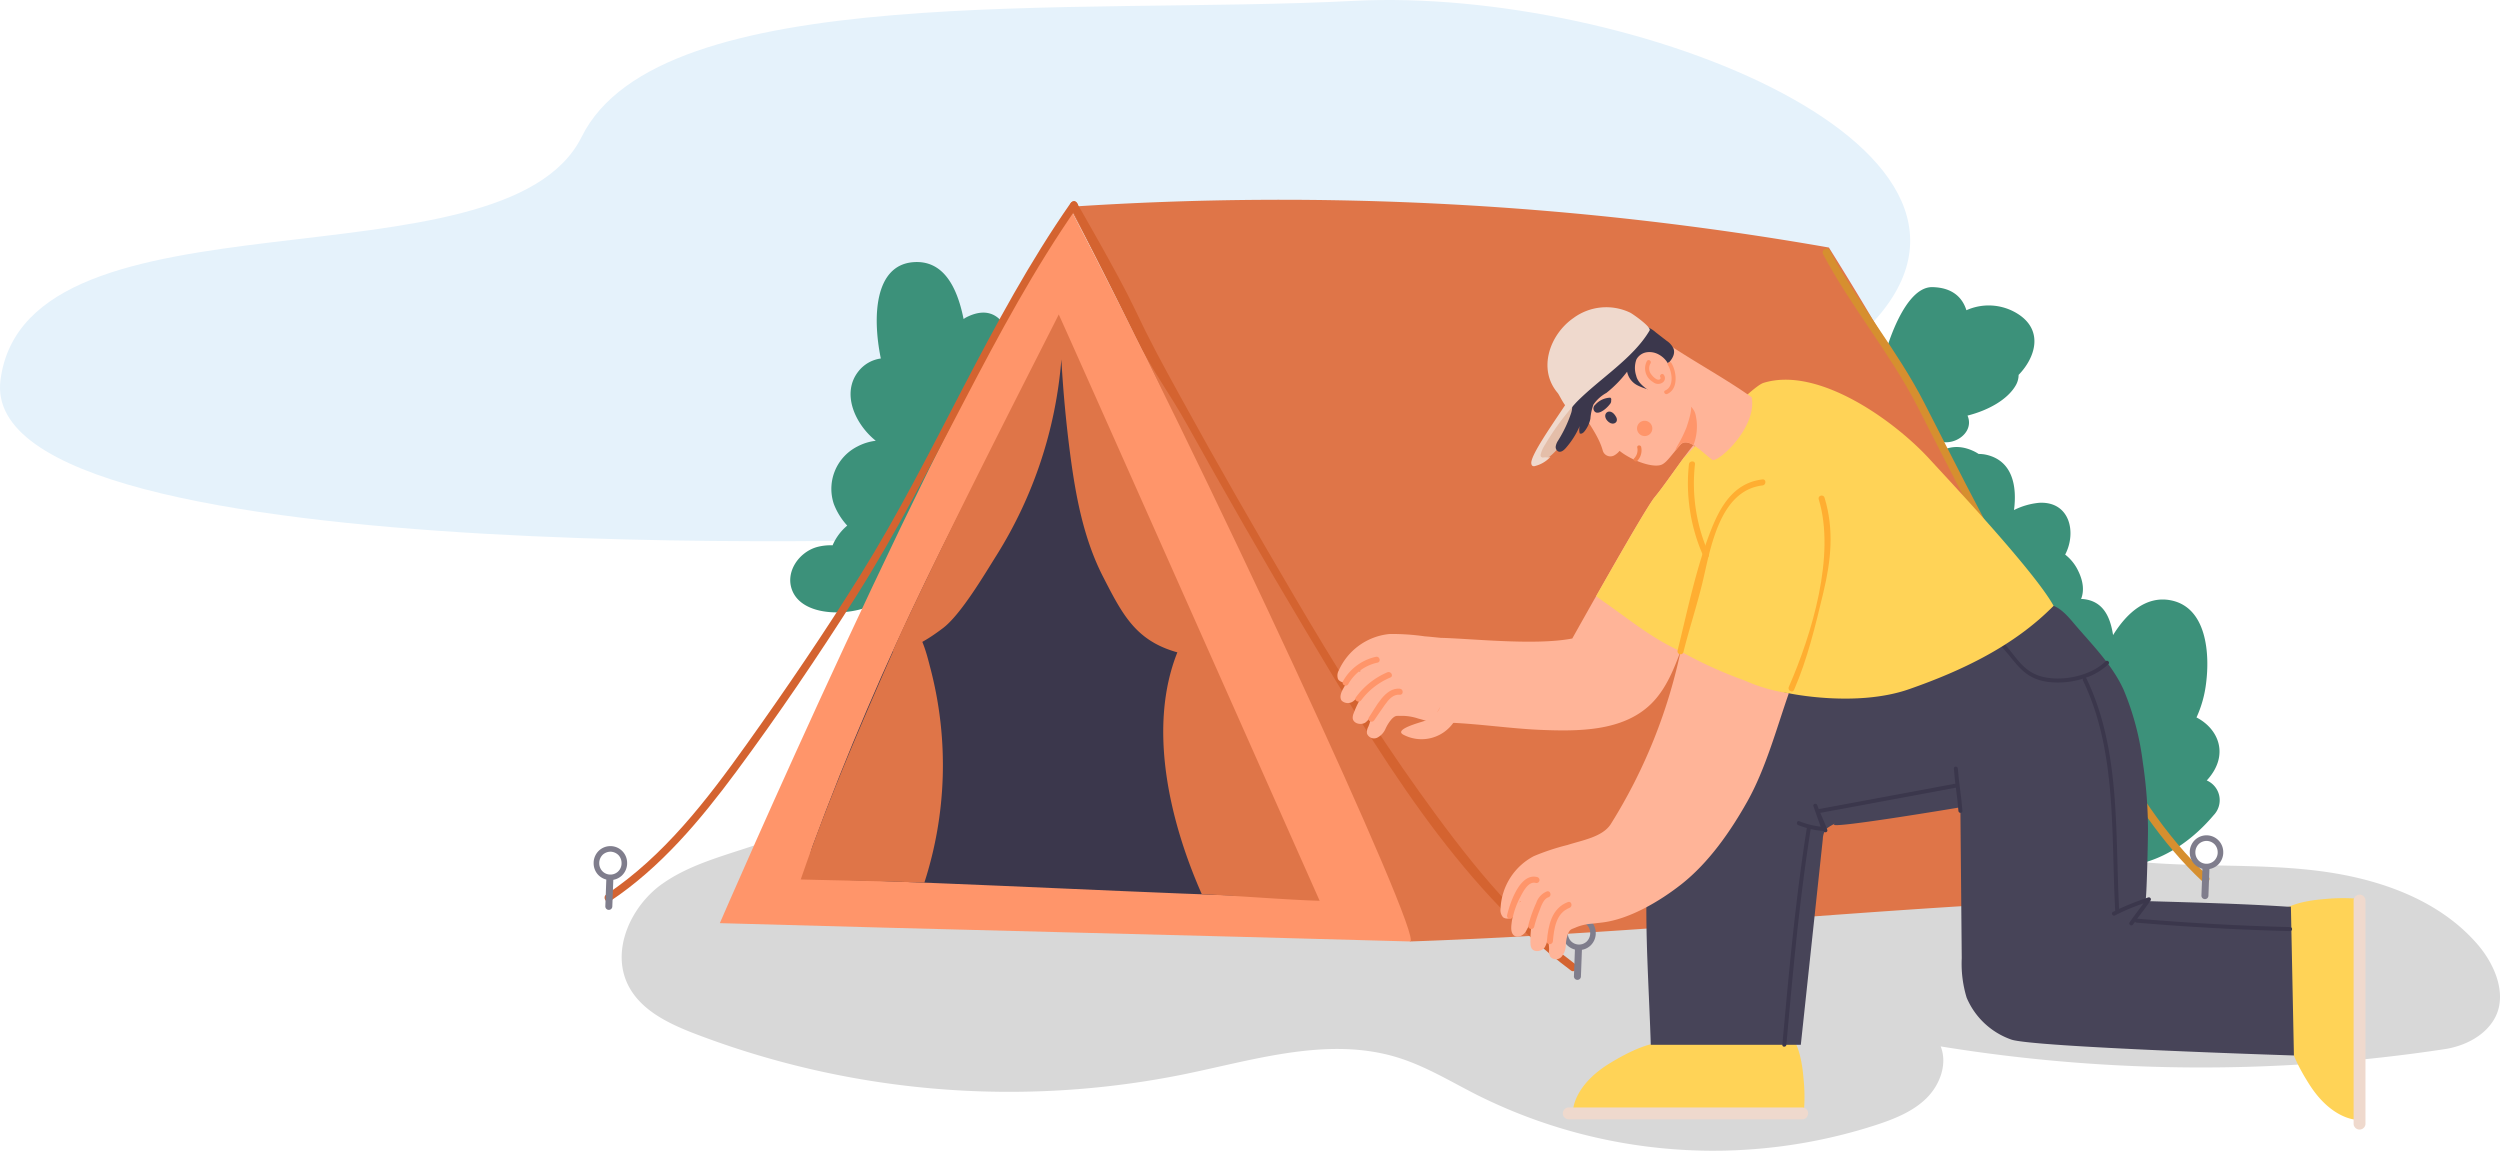 <svg xmlns="http://www.w3.org/2000/svg" width="428.827" height="197.383" viewBox="0 0 428.827 197.383">
  <g id="그룹_71778" data-name="그룹 71778" transform="translate(-221.173 -349.617)">
    <path id="패스_70518" data-name="패스 70518" d="M6133.828,4601.583s174.093-7.362,169.629,26.994-86.3,14.724-99.694,41.719-84.815,20.859-132.43,23.313-119.037-25.767-87.791-56.443S6133.828,4601.583,6133.828,4601.583Z" transform="translate(6524.714 5043.375) rotate(-180)" fill="#e5f2fb"/>
    <g id="그룹_71475" data-name="그룹 71475" transform="translate(-5393.488 -5153.19)">
      <path id="패스_69968" data-name="패스 69968" d="M462.93,348.337c-5.418,3.881-8.81,11.469-5.786,17.409,2.185,4.294,6.937,6.55,11.433,8.281a150.8,150.8,0,0,0,84.108,6.909c12.058-2.489,24.615-6.46,36.385-2.846,4.817,1.479,9.161,4.153,13.656,6.431a90.529,90.529,0,0,0,68.615,5.1c3.078-1.023,6.2-2.272,8.5-4.557s3.612-5.846,2.42-8.864a278.347,278.347,0,0,0,86.384.478c3.359-.5,6.788-2.17,8.524-5.09,2.413-4.059.236-9.36-2.855-12.929-6.83-7.884-17.48-11.414-27.839-12.638s-20.866-.49-31.239-1.578c-12.3-1.291-24.178-5.113-36.284-7.649-21.269-4.454-43.152-4.915-64.883-4.99q-49.479-.169-98.923,2.227c-10.253.5-21.059.992-30.5,5.413-6.941,3.249-15.478,4.432-21.712,8.9" transform="translate(5265.289 5306.099)" fill="#d8d8d8"/>
      <path id="패스_69969" data-name="패스 69969" d="M519.169,263.1c-.211-.141-.406-.227-.61-.34-1.243-2.13-3.4-3.237-6.676-1.559-.16.081-.3.19-.45.28-1.143-5.7-3.593-10.2-8.725-9.739-6.452.582-6.973,9.165-5.472,16.512a5.907,5.907,0,0,0-3.865,2.235c-2.934,3.755-.566,9.017,3,11.88a8.967,8.967,0,0,0-3.129.969,8.147,8.147,0,0,0-4.068,9.869,11.631,11.631,0,0,0,2.3,3.71,9.1,9.1,0,0,0-2.509,3.383,8.992,8.992,0,0,0-2.6.275c-3.146.833-5.639,4.329-4.293,7.549,2.028,4.856,11.277,4.334,14.892,1.736,1.369-.984,7.869-9.359,7.81-9.722.393-.4,22.937-31.332,14.4-37.037" transform="translate(5268.513 5296.045)" fill="#3c917a"/>
      <path id="패스_69970" data-name="패스 69970" d="M671.443,260.163a9.332,9.332,0,0,0-8.881-.666c-.71-2.252-2.46-3.883-5.815-3.964-5.567-.134-8.976,13.953-8.681,14.121a38.556,38.556,0,0,0,4.556,6.979,27.421,27.421,0,0,1,3.341,3.911c2.573,3.561,8.329.579,6.789-2.974,3.566-.9,6.9-2.754,8.292-5.218a3.606,3.606,0,0,0,.473-1.763c2.941-3.041,4.262-7.624-.074-10.427" transform="translate(5289.398 5296.525)" fill="#3c917a"/>
      <path id="패스_69971" data-name="패스 69971" d="M703.078,337.092c.032-.035.068-.064.1-.1,3.8-4.233,1.979-8.718-1.854-10.706a19.666,19.666,0,0,0,1.641-5.833c.651-5,.173-13.1-6.127-14.273-4.006-.742-7.348,1.975-9.824,5.981-.5-3.248-1.76-5.858-5.157-6.185-.12-.012-.214,0-.33,0,.541-1.377.444-3.088-.687-5.209a7.68,7.68,0,0,0-2.042-2.413c1.988-3.809.808-9.144-4.433-8.888a12.156,12.156,0,0,0-4.346,1.248c.547-4.161-.277-8.456-4.737-9.482a5.931,5.931,0,0,0-1.328-.14,6.628,6.628,0,0,0-.866-.49c-6.714-3.149-10.928,5.019-8.9,10.5,1.274,3.441,20.485,56.293,24.144,58.328,9.509,5.288,19.274,1.517,25.953-6.4a3.694,3.694,0,0,0-1.208-5.939" transform="translate(5290.104 5299.584)" fill="#3c917a"/>
      <path id="패스_69972" data-name="패스 69972" d="M524.236,243.427a543.814,543.814,0,0,1,130.283,6.984c21.664,34.633,40.51,72.3,51.63,111.544-42.64,1.487-80.834,6-123.474,7.486-18.867-40.9-37.895-87.608-58.438-126.014" transform="translate(5273.854 5294.857)" fill="#df7548"/>
      <path id="패스_69973" data-name="패스 69973" d="M530.923,243.295c-22.671,36.66-59.955,122.872-59.955,122.872,37.9,1.083,80.49,2.06,118.394,3.141,2.687.078-36.285-83.964-58.438-126.014" transform="translate(5267.167 5294.989)" fill="#ff956a"/>
      <path id="패스_69974" data-name="패스 69974" d="M571.579,359.219c-16.493-33.82-29.858-64.354-43.84-97.742-16.477,29.046-30.851,57.358-42.5,89.016-.726,1.972-1.245,4.691.406,5.81,27.391.762,56.412,2.467,83.8,3.228,1.94.054,1.415-2.267,2.133-.312" transform="translate(5268.871 5297.271)" fill="#3b374c"/>
      <path id="패스_69975" data-name="패스 69975" d="M525.79,259.692c.023.165-20.718,40.329-28.469,57.78,3.138-.158,6.084-2.06,8.606-3.964,3.082-2.329,7.164-9.27,9.217-12.531a74.261,74.261,0,0,0,11.1-33.568q.447,8.077,1.492,16.107c.949,7.279,2.306,14.635,5.661,21.176s5.624,10.983,12.742,12.965c-5.111,12.811-1.374,28.9,4.2,41.5,5.881.226,14.442.954,20.208,1.114,0,0-44.713-100.667-44.762-100.582" transform="translate(5270.475 5297.047)" fill="#df7548"/>
      <path id="패스_69976" data-name="패스 69976" d="M504.5,351.288a65.453,65.453,0,0,0,1.11-36.506c-.714-2.738-1.665-7.056-4.214-8.264-5.416,12.217-11.375,25.733-16.009,38.319-.726,1.973-2.089,5.9-2.089,5.9,6.162.171,14.911.3,21.2.549" transform="translate(5268.715 5302.926)" fill="#df7548"/>
      <path id="패스_69977" data-name="패스 69977" d="M524.524,243.584s8.022,15.862,11.11,22.168c3.1,6.335,5.362,8.9,8.8,15.056,6.539,11.719,13.2,23.385,20.09,34.9,12.406,20.753,26.06,43.981,45.731,58.69.683.511,1.344-.638.669-1.144-10.7-8-18.983-18.755-26.7-29.54s-14.679-22.037-21.388-33.447c-6.676-11.357-13.262-22.789-19.592-34.343-3.234-5.9-5.089-9.236-7.965-15.322-2.527-5.347-9.822-17.96-9.822-17.96-.538-.662-1.47.28-.936.936" transform="translate(5273.87 5294.879)" fill="#d46330"/>
      <path id="패스_69978" data-name="패스 69978" d="M639.117,250.645c4.829,9.1,11.528,17.007,16.228,26.183,5.057,9.876,10.015,19.762,15.421,29.458q8,14.344,16.193,28.583c4.871,8.482,10.084,16.7,17.284,23.41.624.581,1.562-.353.938-.936-7.547-7.034-12.856-15.742-17.928-24.629-5.463-9.574-10.935-19.148-16.284-28.787-5.072-9.141-9.718-18.467-14.48-27.767-4.7-9.177-11.4-17.088-16.228-26.184-.4-.753-1.543-.084-1.144.669" transform="translate(5288.266 5295.786)" fill="#d68f2f"/>
      <path id="패스_69979" data-name="패스 69979" d="M533.329,242.774c-13.97,20.031-23.113,43.013-36.018,63.729-6.178,9.918-12.766,19.584-19.551,29.1-6.813,9.552-14.186,19.167-24.06,25.746-.706.47-.043,1.617.669,1.144,8.7-5.8,15.466-13.9,21.644-22.236,7.17-9.676,13.957-19.695,20.414-29.858,13.772-21.681,23.356-45.892,38.046-66.953.489-.7-.658-1.363-1.144-.669" transform="translate(5264.961 5294.887)" fill="#d46330"/>
      <path id="패스_69980" data-name="패스 69980" d="M602.052,357.213a2.959,2.959,0,0,1-1.931-.908,2.9,2.9,0,0,1-.766-2.046l0-.118a2.93,2.93,0,0,1,.9-1.971,2.872,2.872,0,0,1,4.84,2.18l0,.119a2.93,2.93,0,0,1-.9,1.971,2.88,2.88,0,0,1-2.053.774h-.089m.319-4.867h-.05a2,2,0,0,0-1.38.493,2.027,2.027,0,0,0-.626,1.337l0,.118a1.958,1.958,0,0,0,.511,1.364,1.923,1.923,0,0,0,2.69.114,2.019,2.019,0,0,0,.626-1.337l0-.119a1.963,1.963,0,0,0-.511-1.364,2,2,0,0,0-1.262-.6" transform="translate(5283.284 5308.56)" fill="#7f7d8c"/>
      <path id="패스_69981" data-name="패스 69981" d="M601.3,356.607l-.168,4.512a.6.6,0,0,0,1.2.044l.168-4.512a.6.6,0,0,0-1.2-.044" transform="translate(5283.507 5309.145)" fill="#7f7d8c"/>
      <path id="패스_69982" data-name="패스 69982" d="M697.683,344.9a2.959,2.959,0,0,1-1.931-.908,2.9,2.9,0,0,1-.767-2.046l0-.118a2.93,2.93,0,0,1,.9-1.971,2.872,2.872,0,0,1,4.84,2.18l0,.119a2.933,2.933,0,0,1-.9,1.971,2.885,2.885,0,0,1-2.054.774c-.029,0-.06,0-.089,0m.318-4.867h-.049a2,2,0,0,0-1.38.493,2.028,2.028,0,0,0-.626,1.337l0,.118a1.962,1.962,0,0,0,.51,1.364,1.922,1.922,0,0,0,2.691.114,2.017,2.017,0,0,0,.626-1.337l0-.119a1.962,1.962,0,0,0-.511-1.364,2,2,0,0,0-1.262-.6" transform="translate(5295.29 5307.015)" fill="#7f7d8c"/>
      <path id="패스_69983" data-name="패스 69983" d="M696.929,344.3l-.167,4.513a.6.6,0,0,0,1.2.043l.168-4.512a.6.6,0,0,0-1.2-.044" transform="translate(5295.513 5307.6)" fill="#7f7d8c"/>
      <path id="패스_69984" data-name="패스 69984" d="M454.436,346.545a2.958,2.958,0,0,1-1.931-.908,2.9,2.9,0,0,1-.767-2.046l0-.118a2.929,2.929,0,0,1,.9-1.971,2.872,2.872,0,0,1,4.84,2.18l0,.119a2.933,2.933,0,0,1-.9,1.971,2.885,2.885,0,0,1-2.054.774c-.029,0-.06,0-.089,0m.319-4.867h-.05a2,2,0,0,0-1.38.493,2.027,2.027,0,0,0-.626,1.337l0,.119a1.962,1.962,0,0,0,.51,1.363,1.916,1.916,0,0,0,3.317-1.223l0-.119a1.962,1.962,0,0,0-.511-1.364,2.006,2.006,0,0,0-1.262-.6" transform="translate(5264.752 5307.221)" fill="#7f7d8c"/>
      <path id="패스_69985" data-name="패스 69985" d="M453.683,345.94l-.167,4.512a.6.6,0,0,0,1.2.044l.168-4.512a.6.6,0,0,0-1.2-.044" transform="translate(5264.976 5307.806)" fill="#7f7d8c"/>
      <path id="패스_69986" data-name="패스 69986" d="M710.118,372.435v-22.3s1.724-.992,6.036-1.321a31.424,31.424,0,0,1,6.446,0l-1.1,37.823s-4.137-.165-7.847-5.946-3.536-8.258-3.536-8.258" transform="translate(5297.19 5308.218)" fill="#ffd357"/>
      <path id="패스_69987" data-name="패스 69987" d="M721.988,349.034V387.5a1.023,1.023,0,0,1-2.034,0v-38.47a1.023,1.023,0,0,1,2.034,0" transform="translate(5298.425 5308.149)" fill="#efd9cd"/>
      <path id="패스_69988" data-name="패스 69988" d="M615.856,370.714H639.14s1.034,1.724,1.38,6.036a30.194,30.194,0,0,1,0,6.446l-39.5-1.1s.172-4.138,6.208-7.847,8.624-3.536,8.624-3.536" transform="translate(5283.494 5310.985)" fill="#ffd357"/>
      <path id="패스_69989" data-name="패스 69989" d="M640.562,382.584H600.391a1.019,1.019,0,0,1,0-2.034h40.171a1.019,1.019,0,0,1,0,2.034" transform="translate(5283.295 5312.22)" fill="#efd9cd"/>
      <path id="패스_69990" data-name="패스 69990" d="M682.019,304.1c1.626.633,2.938,2.387,4.04,3.658,2.933,3.384,6.072,6.6,7.963,10.712a47.058,47.058,0,0,1,3.292,12.4,78.92,78.92,0,0,1,.9,11.747c.007,1.031-.213,12.133-.452,12.127,7.976.236,16.276.437,24.24.956h.727l.517,25.531s-45.2-1.433-48.538-2.751a12.963,12.963,0,0,1-7.6-7.167,19.985,19.985,0,0,1-.84-6.758q-.117-12.948-.234-25.894s-23.159,3.892-21.628,2.9c.519-.335-1.177.483-1.531.989a3.253,3.253,0,0,0-.438,1.556L638.662,379.4H612.928c-.493-15.888-2.109-31.349,1.734-46.773a19.274,19.274,0,0,1,3.163-7.451c3.211-4.058,8.759-5.259,13.849-6.194,4.157-.764,8.4-.807,12.555-1.571,8.791-1.615,15.149-1.669,23.218-5.511,3.392-1.615,11.759-5.306,14.572-7.8" transform="translate(5284.893 5302.623)" fill="#474458"/>
      <path id="패스_69991" data-name="패스 69991" d="M622.046,310.866c-.35-.174-.709-.325-1.056-.508a91.5,91.5,0,0,1-12.119,30.372c-1.406,2.241-4.919,2.794-7.434,3.608a39.8,39.8,0,0,0-5.749,1.9,10.664,10.664,0,0,0-5.739,9.054,1.8,1.8,0,0,0,.449,1.463,1.3,1.3,0,0,0,1.639-.177c-.095.446-.16.9-.213,1.342-.087.733-.095,1.638.54,2.015s1.477-.1,1.9-.712a15.171,15.171,0,0,1,1.148-1.913,16.327,16.327,0,0,0-.336,3.868,1.92,1.92,0,0,0,.171.841c.428.795,1.73.618,2.269-.106a4.09,4.09,0,0,0,.51-2.6c-.018,1.18.263,1.874.245,3.055a1.928,1.928,0,0,0,.232,1.169,1.294,1.294,0,0,0,1.875.007,3.1,3.1,0,0,0,.759-1.943,6.564,6.564,0,0,1,.4-2.081c.386-.827.6-.7,1.428-1.081a8.857,8.857,0,0,1,2.661-.6l1.732-.2c4.689-.552,9.921-3.663,13.583-6.541,4.786-3.763,8.51-9.188,11.352-14.25,3.119-5.557,4.983-12.45,7.1-18.532a55.7,55.7,0,0,1-17.347-7.445" transform="translate(5282.104 5303.408)" fill="#ffb498"/>
      <path id="패스_69992" data-name="패스 69992" d="M659.028,328.938c.164,2.435.62,4.835.786,7.27.029.441.719.443.689,0-.164-2.435-.62-4.835-.785-7.27-.03-.44-.72-.443-.69,0" transform="translate(5290.776 5305.699)" fill="#3b374c"/>
      <path id="패스_69993" data-name="패스 69993" d="M715.8,358.507q-13.123-.334-26.2-1.441c.77-1.045,1.572-2.065,2.3-3.143a.349.349,0,0,0-.389-.508,46.169,46.169,0,0,0-5.021,1.978c-.7-13.186.271-27.329-5.6-39.522a.3.3,0,0,0-.127-.135,10.481,10.481,0,0,0,3.89-2.325c.316-.312-.171-.8-.487-.487-2.6,2.567-7.619,3.544-11.042,2.585-3.211-.9-4.375-3.512-6.421-5.725-.3-.326-.789.162-.487.488,2.759,2.983,3.843,5.708,8.331,6.212a14.311,14.311,0,0,0,5.763-.593.336.336,0,0,0-.015.328c5.858,12.163,4.8,26.36,5.524,39.5-.129.065-.262.124-.391.191-.393.207-.044.8.349.6a36.513,36.513,0,0,1,4.9-2.073c-.8,1.092-1.638,2.152-2.393,3.274-.249.369.349.715.6.348.109-.161.232-.311.343-.469a.341.341,0,0,0,.263.158q13.14,1.113,26.319,1.45a.345.345,0,0,0,0-.69" transform="translate(5291.666 5303.323)" fill="#3b374c"/>
      <path id="패스_69994" data-name="패스 69994" d="M640.6,338.743c-.5-1.443-1.216-2.795-1.713-4.237-.147-.415-.812-.239-.665.183q.618,1.751,1.238,3.5a13.782,13.782,0,0,1-3.66-.925c-.411-.167-.59.5-.183.665a14,14,0,0,0,1.476.494c-1.963,12.346-3.073,24.732-4.2,37.183-.039.442.651.44.69,0,1.117-12.388,2.218-24.717,4.171-37a14.677,14.677,0,0,0,2.184.33c.153.4.8.223.66-.194" transform="translate(5287.496 5306.41)" fill="#3b374c"/>
      <path id="패스_69995" data-name="패스 69995" d="M638.717,336.215c7.8-1.434,15.594-2.912,23.4-4.347.436-.08.251-.745-.183-.665-7.8,1.435-15.594,2.913-23.4,4.347-.436.08-.251.745.184.665" transform="translate(5288.172 5306.024)" fill="#3b374c"/>
      <path id="패스_69996" data-name="패스 69996" d="M626.158,279.609c-1.739,2.088-4.915,6.846-6.653,8.933-1.8,2.161-14.129,24.237-14.129,24.237-6.288,1.237-17.274.018-22.579-.111-.935-.088-1.859-.194-2.7-.254a39.481,39.481,0,0,0-6.04-.405,10.662,10.662,0,0,0-8.724,6.229,1.8,1.8,0,0,0-.135,1.524,1.3,1.3,0,0,0,1.592.445c-.258.38-.492.781-.707,1.172-.357.647-.7,1.482-.258,2.071a1.548,1.548,0,0,0,2.028.054,15.024,15.024,0,0,1,1.783-1.341,16.325,16.325,0,0,0-1.767,3.458,1.925,1.925,0,0,0-.158.843c.1.9,1.371,1.223,2.142.756A4.094,4.094,0,0,0,571.308,325c-.461,1.086-.46,1.837-.922,2.923a1.931,1.931,0,0,0-.225,1.171,1.3,1.3,0,0,0,1.736.712,3.106,3.106,0,0,0,1.433-1.515,6.544,6.544,0,0,1,1.149-1.779c.669-.621.818-.425,1.73-.464a8.816,8.816,0,0,1,2.689.449l1.683.463a23.371,23.371,0,0,0,4.15.278c4.655.2,10.367,1.01,15.024,1.208,6.714.285,14.246.278,19.078-4.392,2.666-2.577,4.035-6.178,5.324-9.655q3.8-10.235,7.59-20.467c1.583-4.269-2.445-11.027-5.587-14.321m-57.422,38.866c.056-.059.108-.122.167-.177-.06-.126.087.006.177.068a2.649,2.649,0,0,0-.343.109" transform="translate(5278.981 5299.548)" fill="#ffb498"/>
      <path id="패스_69997" data-name="패스 69997" d="M593.1,349.137a2.606,2.606,0,0,0-.277.23c.03-.075.054-.152.089-.226-.1-.095.081-.027.188,0" transform="translate(5282.465 5308.271)" fill="#ff956a"/>
      <path id="패스_69998" data-name="패스 69998" d="M661.806,283.366c-5.977-6.57-19.135-16.11-28.58-13.18-2.328.721-13.339,12.647-13.648,12.8-1.691,2.3-3.745,5.277-5.024,6.813-1.091,1.311-6.3,10.371-10.035,16.965.1.074,1.042.773,1.144.844,4.642,3.221,8.275,6.312,13.329,8.619a72.53,72.53,0,0,0,10.985,5.006,28.563,28.563,0,0,0,7.59,2.194s11.54,2.473,20.628-.7,18.044-7.432,24.787-14.3c-3.263-5.945-18.337-21.944-21.174-25.061" transform="translate(5283.933 5298.296)" fill="#ffd357"/>
      <path id="패스_69999" data-name="패스 69999" d="M617.932,314.454c1-4.028,2.318-7.964,3.284-12,1.365-5.707,2.876-15.706,10.282-16.583.654-.077.662-1.113,0-1.034-4.718.558-7.061,4.265-8.732,8.433-2.625,6.545-4.131,14.057-5.833,20.913a.518.518,0,0,0,1,.275" transform="translate(5285.489 5300.204)" fill="#ffae31"/>
      <path id="패스_70000" data-name="패스 70000" d="M639.013,287.931c2.932,9.622-1.167,23.13-5.129,32.191-.265.6.627,1.132.894.522,2.3-5.254,3.683-11.1,5.023-16.669,1.328-5.523,1.886-10.816.211-16.318-.194-.636-1.193-.365-1,.275" transform="translate(5287.613 5300.513)" fill="#ffae31"/>
      <path id="패스_70001" data-name="패스 70001" d="M603.909,274.72q-2.013,2.814-4.177,5.492a11.187,11.187,0,0,1-3.566,3.257,1,1,0,0,1-.853.107c.761-4.179,3.567-7.483,6.254-10.544a6.19,6.19,0,0,1,2.342,1.688" transform="translate(5282.777 5298.722)" fill="#e4bea9"/>
      <path id="패스_70002" data-name="패스 70002" d="M631.55,273.749c-5.129-3.629-10.859-6.606-15.988-10.235-2.187-1.545-2.937-3.113-5.552-2.548-2.688,4.5-4.815,10.081-8.335,13.971,1.307,2.516,3.57,5.211,4.327,7.943a1.366,1.366,0,0,0,1.992.842,3.342,3.342,0,0,0,.9-.769c2.114,1.709,5.973,3.094,7.375,2.289.789-.455,1.384-1.389,3.025-3.307,1.327-1.551,3.9,1.428,5.569,2.606,1.354.134,7.641-5.811,6.685-10.793" transform="translate(5283.576 5297.192)" fill="#ffb498"/>
      <path id="패스_70003" data-name="패스 70003" d="M607.769,275.422c-1.074-1.977-2.8-.356-1.257.884.8.642,1.747.02,1.257-.884" transform="translate(5284.106 5298.906)" fill="#3b374c"/>
      <path id="패스_70004" data-name="패스 70004" d="M606.942,272.382a3.622,3.622,0,0,0-2.517,1.2.825.825,0,0,0-.29.869c.42,1.173,2,.1,2.831-1.006a.767.767,0,0,0,.177-.566c.054-.244.007-.474-.2-.5" transform="translate(5283.88 5298.639)" fill="#3b374c"/>
      <path id="패스_70005" data-name="패스 70005" d="M610.846,282.318a2.617,2.617,0,0,0,.689-2.33c-.026-.441-.716-.445-.69,0a2.038,2.038,0,0,1-.486,1.843c-.349.275.143.76.487.487" transform="translate(5284.651 5299.554)" fill="#f28351"/>
      <path id="패스_70006" data-name="패스 70006" d="M618.495,277.346a22.8,22.8,0,0,1-1.575,3.173,5.349,5.349,0,0,0-.385.873c.263-.32.553-.669.895-1.07.578-.675,1.393-.491,2.267.029a8.871,8.871,0,0,0,.416-4.991,2.8,2.8,0,0,0-.911-1.662c.419.315-.557,3.215-.708,3.648" transform="translate(5285.441 5298.806)" fill="#ff956a"/>
      <path id="패스_70007" data-name="패스 70007" d="M598.736,281.158a2.416,2.416,0,0,0-.378.964.846.846,0,0,0,.446.867c.451.186.924-.194,1.248-.558a14.2,14.2,0,0,0,2.43-3.828,2.37,2.37,0,0,0-.012,1.275c.263.172.6-.072.8-.316a5.139,5.139,0,0,0,1.034-2.189,9.275,9.275,0,0,1,.52-2.433,6.483,6.483,0,0,1,2.224-2,20.088,20.088,0,0,0,3.553-3.64,3.356,3.356,0,0,0,1.758,2.333,9.979,9.979,0,0,0,2.869.93,4.2,4.2,0,0,1-2.816-3.523,2.433,2.433,0,0,1,.292-1.836,1.992,1.992,0,0,1,2.368-.447,4.9,4.9,0,0,1,1.875,1.761c.965-.814,2.033-1.962,1.624-3.155A3.178,3.178,0,0,0,617.38,264l-1.855-1.438a4.919,4.919,0,0,0-2.029-1.11c-1.313-.242-2.566.6-3.579,1.471-2.837,2.437-6.736,6.275-8.384,9.632-.7,1.418-.077,2.348-.514,3.784a22,22,0,0,1-2.283,4.818" transform="translate(5283.159 5297.263)" fill="#3b374c"/>
      <path id="패스_70008" data-name="패스 70008" d="M611.654,259.556a9.5,9.5,0,0,0-9.809.908c-4.049,2.824-6.157,8.748-2.684,12.84.216.254.737,1.379,1.271,2.095-2.366,3.567-6,8.731-5.792,10.018a.6.6,0,0,0,.15.358.492.492,0,0,0,.4.083,5.4,5.4,0,0,0,2.737-1.6c-.455.195-.662.043-1.146.106a.479.479,0,0,1-.5-.147.576.576,0,0,1-.026-.413,5.273,5.273,0,0,1,.724-1.605,43.715,43.715,0,0,1,5.379-7.288c3.981-4.056,9.763-7.537,12.566-12.321.347-.592-2.825-2.791-3.272-3.032" transform="translate(5282.691 5296.908)" fill="#efd9cd"/>
      <path id="패스_70009" data-name="패스 70009" d="M614.212,273.069a4.017,4.017,0,0,0,.338-7.2,3.3,3.3,0,0,0-2.131-.4,2.413,2.413,0,0,0-1.737,1.235,4.221,4.221,0,0,0-.037,2.776c.348,1.623,2.306,2.514,3.567,3.594" transform="translate(5284.674 5297.767)" fill="#ffb498"/>
      <path id="패스_70010" data-name="패스 70010" d="M612.294,266.817a2.68,2.68,0,0,0,1.022,3.583,1.361,1.361,0,0,0,1.6.15.928.928,0,0,0,.263-1.384c-.293-.373-.843.115-.553.485.112.144-.149.334-.249.362a.787.787,0,0,1-.514-.131,2.54,2.54,0,0,1-.751-.69,1.656,1.656,0,0,1-.2-1.972c.241-.405-.373-.81-.615-.4" transform="translate(5284.866 5297.92)" fill="#ff956a"/>
      <path id="패스_70011" data-name="패스 70011" d="M615.534,267.465c.714,1.186,1.1,3.668-.468,4.359-.405.178-.054.773.349.6,1.945-.857,1.621-3.8.715-5.3a.345.345,0,0,0-.6.348" transform="translate(5285.234 5297.959)" fill="#ff956a"/>
      <path id="패스_70012" data-name="패스 70012" d="M618.678,282.586a30.683,30.683,0,0,0,2.507,15.83c.275.606,1.167.08.894-.522a29.617,29.617,0,0,1-2.366-15.307c.077-.661-.959-.655-1.034,0" transform="translate(5285.687 5299.86)" fill="#ffae31"/>
      <path id="패스_70013" data-name="패스 70013" d="M580.263,320.459a3.082,3.082,0,0,0,.567-.956Z" transform="translate(5280.888 5304.556)" fill="#ff956a"/>
      <path id="패스_70014" data-name="패스 70014" d="M584.034,320.644a1.509,1.509,0,0,0-1.772-.774,3.515,3.515,0,0,0-1.7,1.2l.387-.652a5.618,5.618,0,0,1-2.289,1.5c-.6.228-5.3,1.432-3.422,2.346a6.683,6.683,0,0,0,8.389-1.9,1.957,1.957,0,0,0,.407-1.718" transform="translate(5280.201 5304.596)" fill="#ffb498"/>
      <path id="패스_70015" data-name="패스 70015" d="M591.947,352.246a13.722,13.722,0,0,1,1.21-3.273c.469-.882,1.4-2.862,2.692-2.522a.518.518,0,0,0,.276-1c-2.978-.783-4.676,4.443-5.176,6.519-.155.647.842.923,1,.275" transform="translate(5282.227 5307.804)" fill="#ff956a"/>
      <path id="패스_70016" data-name="패스 70016" d="M597.344,347.634a3.2,3.2,0,0,0-1.8,1.962,22.5,22.5,0,0,0-1.355,3.82.518.518,0,0,0,1,.275,22.134,22.134,0,0,1,.84-2.613c.312-.787.708-2.149,1.6-2.445.628-.211.358-1.21-.276-1" transform="translate(5282.633 5308.084)" fill="#ff956a"/>
      <path id="패스_70017" data-name="패스 70017" d="M600.613,349.251c-2.828,1.081-3.359,4.044-3.61,6.736-.062.663.974.658,1.035,0,.2-2.149.52-4.849,2.849-5.738.617-.236.349-1.237-.275-1" transform="translate(5282.989 5308.287)" fill="#ff956a"/>
      <path id="패스_70018" data-name="패스 70018" d="M566.835,316.586a7.556,7.556,0,0,1,5.03-3.713c.651-.144.375-1.141-.275-1a8.574,8.574,0,0,0-5.649,4.189.518.518,0,0,0,.894.522" transform="translate(5279.081 5303.597)" fill="#ff956a"/>
      <path id="패스_70019" data-name="패스 70019" d="M568.813,319.04a11.987,11.987,0,0,1,5.013-3.906c.611-.259.084-1.15-.522-.894a12.949,12.949,0,0,0-5.385,4.277c-.4.536.5,1.052.894.522" transform="translate(5279.326 5303.89)" fill="#ff956a"/>
      <path id="패스_70020" data-name="패스 70020" d="M575.2,316.731c-2.555-.224-4.1,3.175-5.3,4.912-.378.549.518,1.068.894.522.617-.895,1.218-1.8,1.85-2.686.617-.861,1.387-1.816,2.552-1.714.663.059.66-.977,0-1.034" transform="translate(5279.576 5304.207)" fill="#ff956a"/>
      <path id="패스_70021" data-name="패스 70021" d="M611.153,276.263l-.044.044a1.318,1.318,0,0,0,1.863,1.863l.044-.044a1.318,1.318,0,0,0-1.863-1.863" transform="translate(5284.711 5299.079)" fill="#ff956a"/>
    </g>
  </g>
</svg>
